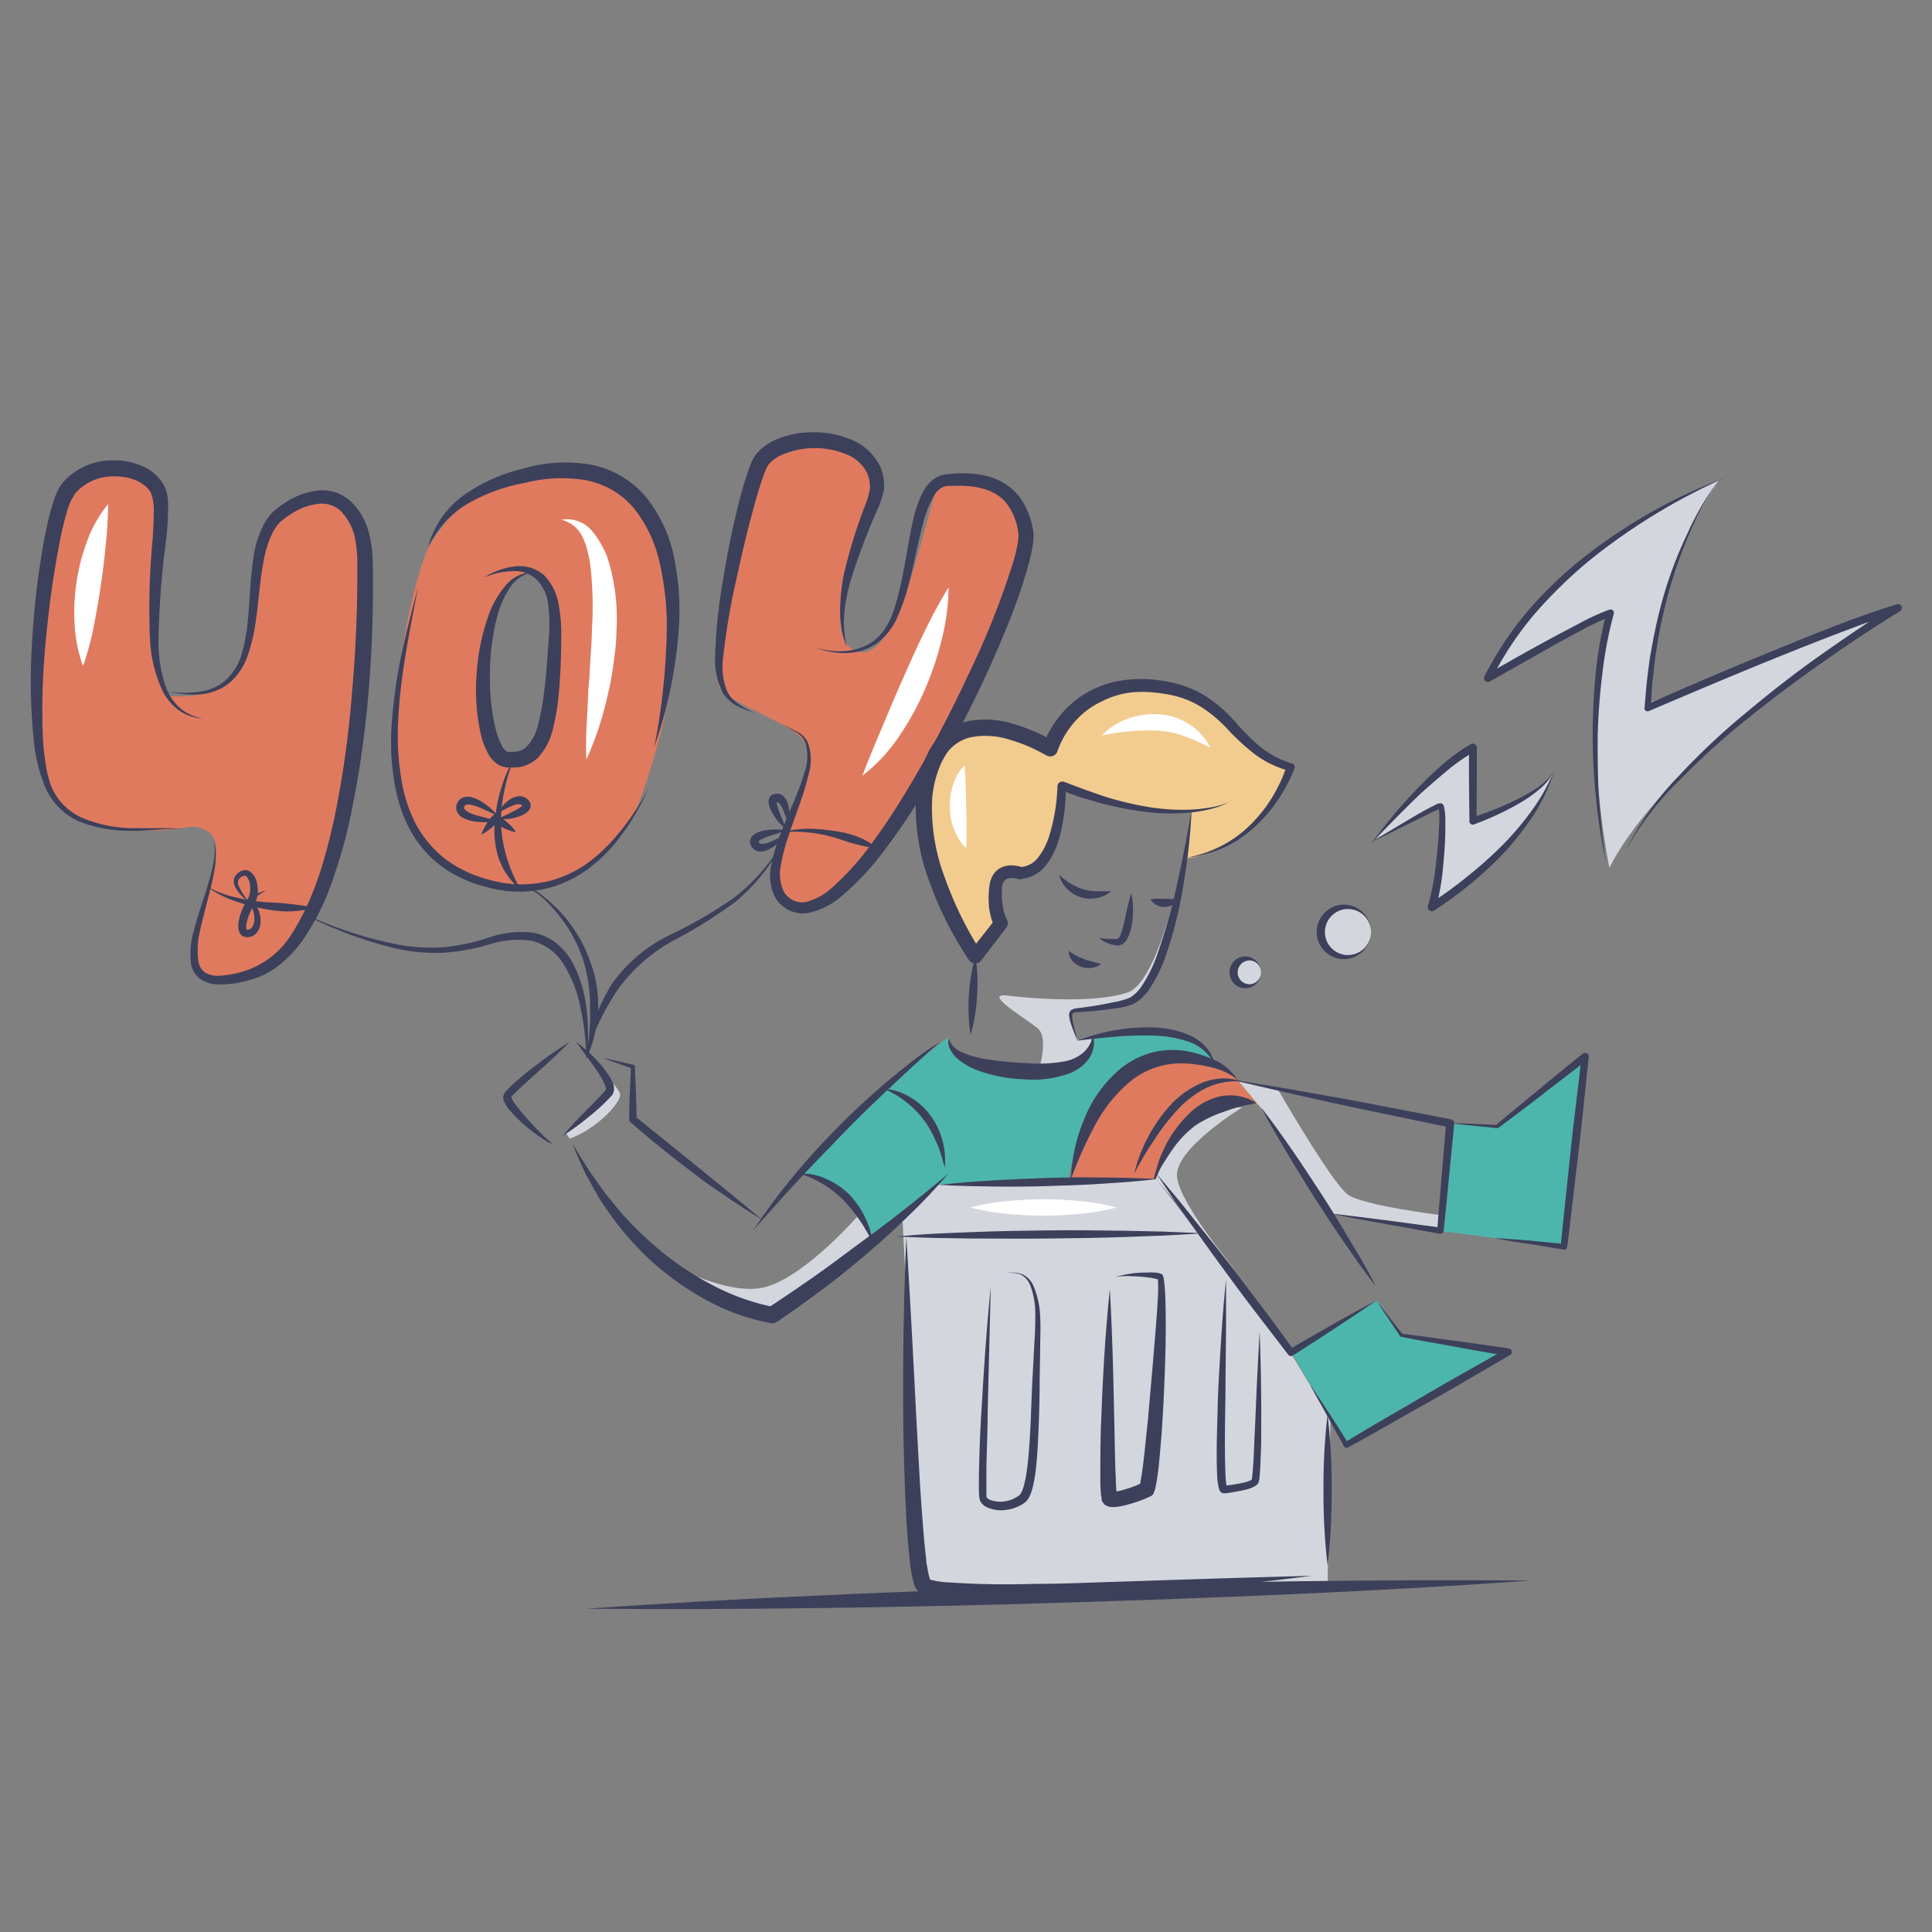 <svg xmlns="http://www.w3.org/2000/svg" viewBox="0 0 256 256"><rect x="0" y="0" width="256" height="256" fill="#808080" stroke="none"/><defs><style>.cls-1{fill:#f2cc8f;}.cls-2{fill:#4db6ac;}.cls-3{fill:#e07a5f;}.cls-4{fill:#d4d6dd;}.cls-5{fill:#3d405b;}.cls-6{fill:#fff;}</style></defs><g id="_2" data-name="2"><path class="cls-1" d="M132.31,122.74l-3.06,4s-11.27-18.64-4.7-26.85c4-6.21,14.08-1,14.08-1s5.38-10.15,15.14-7.8S166,101.5,171.06,101.6c0,0-3,10.49-13.77,12.17l.57-6.2a42.92,42.92,0,0,1-17-3.4s-.55,10.91-4.52,11.23-2.94-.53-3.78.51S131.42,120.06,132.31,122.74Z"/><path class="cls-2" d="M106,155.51s6.32,0,9.48,8.73l8.66-7.23,17.48-.38s.76-12,10.82-16c3.64-1.22,8.52.42,8.52.42a7.22,7.22,0,0,0-8-4.36,56.24,56.24,0,0,1-8.11.73s.73,4-7.3,4.59-11.92-2.09-11.85-4.6C125.69,137.41,111.43,148.12,106,155.51Z"/><path class="cls-3" d="M141.91,156.25s1.34-12.94,11-15.78c7.35-2.15,11,2.61,11,2.61l2.73,3.27s-5.2-.75-7.52,1.15-6.25,8.75-6.25,8.75Z"/><polygon class="cls-2" points="171.06 179.17 178.34 191.49 199.31 179.44 185.63 176.92 182.52 172.32 171.06 179.17"/><polygon class="cls-2" points="190.87 163.11 207.22 165.25 210.04 140.55 198.37 149.31 192.16 148.87 190.87 163.11"/><polygon class="cls-4" points="119.59 161.57 124.13 157.01 153.23 156.25 170.56 178.5 176.29 188.01 175.91 210.24 122.12 211.3 119.59 161.57"/><path class="cls-3" d="M31.3,129.58c3.51-1,11.09-2.92,14.87-25.34s3.24-40.74-3.51-38.43c-12.1,3-6.88,11.19-9.35,17.52-1.68,6.48-3,9.2-11,8.92,0,0-3.37-5.19-1-22.53C23,58.3,8,62,8,67.11c0,0-3.29,16.75-3.13,23.5S4,108.07,13.7,109.54c11,1.67,11-1.28,14,.77s-2.15,12.38-1.9,15.1S26.8,130.86,31.3,129.58Z"/><path class="cls-3" d="M81.58,63.89c-16.17-7.57-24.83,8.67-24.83,8.67C53.63,79.73,47,110.49,61.67,116s21.26-6.56,22.36-8.22S97.75,71.45,81.58,63.89Zm-14.21,36.8s-4.25,1.53-3.32-11.51,6.47-13.4,6.47-13.4a5,5,0,0,1,3.07,5.73C74.2,97,71.57,101,67.37,100.69Z"/><path class="cls-3" d="M104.49,120.32c9,2.89,22.37-25,24.76-30.35s7.45-17.27,6-21.93-9.41-5.36-10.71-4.16-5.13,24.83-11.13,22.37,3.19-18.54,2.79-22.73-10.37-9-15.29-2.58-6.2,27.34-5.67,29.79,10.09,4.84,11.84,8.2S99,118.55,104.49,120.32Z"/><path class="cls-4" d="M182.15,111.22s7.71-9,13-12.15v9.73s8.33-2.94,10.54-6.23a34.77,34.77,0,0,1-15.88,17.19c.89-5.65,1.91-10.79,1-12.77C190.5,106.73,182.15,111.22,182.15,111.22Z"/><path class="cls-4" d="M197.45,89.19s8.42-16.47,30.31-25.56a57.14,57.14,0,0,0-9.44,29.58l33.17-12.78S221.29,99,213.25,115c0,0-4.22-20.75,0-33.41Z"/><circle class="cls-4" cx="165.06" cy="128.84" r="2.03"/><circle class="cls-4" cx="178.24" cy="123.49" r="3.43"/><path class="cls-4" d="M156.76,113.74s-3,16.33-7.38,17.78-12.54.8-15.91.4,2.41,3,4,4.31.11,5.78.11,5.78,5.69-1,6.36-2.1a5.35,5.35,0,0,0,.7-2.29l-1.77.26s-1.43-3-.72-3.72,6-.7,7.79-1.49C154.32,129.77,156.71,118.06,156.76,113.74Z"/><path class="cls-4" d="M113.86,160.91s-6.89,8-12.3,9.59-14.61-4-14.61-4,10.23,9.13,15.36,7.8,13.27-9.77,13.27-9.77Z"/><path class="cls-4" d="M169.3,144.3s7.22,12.54,9.31,14S190.87,161,190.87,161v2.14l-14.79-2.34L167.24,147l-3.09-3.68Z"/><path class="cls-4" d="M164.64,146.72s-9.11,5.52-8.68,9.25,8,12.68,8,12.68l-10.76-12.4s2.91-9.32,7.16-9.42Z"/><path class="cls-4" d="M75.5,150.88c3.78-1.41,7-5,6.64-6s-3-3.52-3-3.52,2.11,2,1.6,3-5.74,5.8-5.74,5.8Z"/><path class="cls-5" d="M124.55,138.05q-3.3,2.92-6.48,5.93c-2.12,2-4.23,4-6.27,6.13s-4.08,4.18-6.07,6.32-3.91,4.35-5.88,6.53q1.22-1.85,2.52-3.62c.89-1.17,1.79-2.33,2.73-3.46,1.86-2.28,3.87-4.44,5.93-6.54s4.23-4.09,6.48-6c1.13-.94,2.28-1.86,3.43-2.77S123.3,138.84,124.55,138.05Z"/><path class="cls-5" d="M125.69,155.47a74.57,74.57,0,0,1-5.17,5.5c-1.8,1.75-3.65,3.46-5.57,5.09s-3.87,3.23-5.89,4.73-4.07,3-6.16,4.39l0,0a1,1,0,0,1-.7.15,28.37,28.37,0,0,1-8.81-3.18,37.55,37.55,0,0,1-7.49-5.42A40.77,40.77,0,0,1,80,159.69l-.63-.95-.56-1-1.11-2c-.68-1.36-1.25-2.77-1.85-4.15.83,1.27,1.58,2.57,2.41,3.82l1.3,1.82.65.91.71.87,1.41,1.72c.49.56,1,1.08,1.52,1.62a44,44,0,0,0,3.21,3,40.36,40.36,0,0,0,7.28,4.9,29.86,29.86,0,0,0,8.1,2.92l-.72.17c2.07-1.38,4.13-2.77,6.17-4.2s4-2.91,6-4.4C117.94,161.82,121.86,158.72,125.69,155.47Z"/><path class="cls-5" d="M100.92,161.57q-2.33-1.4-4.55-2.93c-1.48-1-3-2-4.41-3.15-2.89-2.15-5.7-4.42-8.42-6.78h0a.51.51,0,0,1-.17-.37c0-2.33.15-4.66.23-7l.19.26c-1.28-.47-2.58-.9-3.85-1.4,1.34.26,2.66.59,4,.89a.25.25,0,0,1,.19.23v0c.08,2.34.2,4.67.22,7l-.17-.38,8.39,6.78,4.18,3.4C98.15,159.26,99.53,160.41,100.92,161.57Z"/><path class="cls-5" d="M157.89,107.42a80.18,80.18,0,0,1-1.07,9.77,55.25,55.25,0,0,1-2.39,9.58,19.74,19.74,0,0,1-2.27,4.49,5.91,5.91,0,0,1-2,1.78,8.9,8.9,0,0,1-2.51.59c-1.62.25-3.29.41-4.9.5a1.83,1.83,0,0,0-.52.08c-.09,0-.14.14-.16.32a5.35,5.35,0,0,0,.15,1.16c.18.79.4,1.58.64,2.36a18.24,18.24,0,0,1-.92-2.29,5.23,5.23,0,0,1-.28-1.24.79.79,0,0,1,.35-.73,2.22,2.22,0,0,1,.67-.19c1.64-.2,3.23-.44,4.82-.79a10.64,10.64,0,0,0,2.21-.61,5,5,0,0,0,1.58-1.55,18.51,18.51,0,0,0,2.08-4.26A75.71,75.71,0,0,0,156,117c.36-1.59.68-3.19,1-4.79S157.59,109,157.89,107.42Z"/><path class="cls-5" d="M162.92,106.24a10.36,10.36,0,0,1-2.69,1,18.39,18.39,0,0,1-2.85.46,27.83,27.83,0,0,1-5.77-.15,43.81,43.81,0,0,1-5.68-1.1l-2.78-.81-2.73-1,.82-.55a29.64,29.64,0,0,1-.21,3.54,22.48,22.48,0,0,1-.7,3.51,10.05,10.05,0,0,1-1.61,3.35,4.86,4.86,0,0,1-3.49,2,.78.78,0,0,1-.3,0h0a2.17,2.17,0,0,0-1.6,0,1.57,1.57,0,0,0-.56,1.34,11.24,11.24,0,0,0,.09,2.18,7,7,0,0,0,.22,1,4.73,4.73,0,0,0,.33.82l0,0a1,1,0,0,1-.05,1.07L130,127.29h0a1,1,0,0,1-1.56,0,47.58,47.58,0,0,1-5.24-10.33,28.08,28.08,0,0,1-1.82-11.57,16.27,16.27,0,0,1,1.69-5.85A8.14,8.14,0,0,1,125.15,97a7.49,7.49,0,0,1,2.94-1.41,12.31,12.31,0,0,1,6.14.32,23.16,23.16,0,0,1,5.46,2.37l-1.53.58a13.66,13.66,0,0,1,2.71-4.52,12.78,12.78,0,0,1,4.21-3.11,13.45,13.45,0,0,1,5-1.21,18.24,18.24,0,0,1,2.56,0c.84.11,1.68.2,2.51.39a14.52,14.52,0,0,1,4.75,1.92,19,19,0,0,1,3.79,3.33,29,29,0,0,0,3.38,3.36,12.51,12.51,0,0,0,4.09,2.14l.05,0a.51.51,0,0,1,.33.63v0a21,21,0,0,1-2.35,4.42,19.57,19.57,0,0,1-3.3,3.68,15.26,15.26,0,0,1-4.17,2.62,16.67,16.67,0,0,1-4.74,1.19,16.64,16.64,0,0,0,4.6-1.49,15.35,15.35,0,0,0,3.92-2.74,19.11,19.11,0,0,0,3-3.71,20.07,20.07,0,0,0,2-4.28l.37.67a13.38,13.38,0,0,1-4.57-2.18,30.94,30.94,0,0,1-3.65-3.36,18,18,0,0,0-3.59-3,12.58,12.58,0,0,0-4.27-1.59,22.26,22.26,0,0,0-2.3-.3,16.18,16.18,0,0,0-2.31,0A11.55,11.55,0,0,0,145.88,93a10.7,10.7,0,0,0-3.53,2.7,11.74,11.74,0,0,0-2.22,3.8,1,1,0,0,1-1.33.66l-.19-.08a22,22,0,0,0-4.94-2.1,10.25,10.25,0,0,0-5.07-.28,5.5,5.5,0,0,0-3.64,2.89,14.77,14.77,0,0,0-1.43,5,25.91,25.91,0,0,0,1.65,10.67,47.9,47.9,0,0,0,4.87,9.93l-1.57-.05,3.4-4.32,0,1.08a5,5,0,0,1-.57-1.36,10,10,0,0,1-.25-1.28,13.51,13.51,0,0,1,0-2.54l.1-.71a3.94,3.94,0,0,1,.25-.73,2.57,2.57,0,0,1,1.14-1.26,3.11,3.11,0,0,1,1.56-.35,4.48,4.48,0,0,1,1.43.28l-.33-.06a3.17,3.17,0,0,0,2.37-1.3,9.23,9.23,0,0,0,1.45-2.83,24.92,24.92,0,0,0,1.09-6.62v0a.61.61,0,0,1,.62-.57.65.65,0,0,1,.2,0l2.64,1,2.68.94a43.41,43.41,0,0,0,5.51,1.35,27.48,27.48,0,0,0,5.66.43,19.38,19.38,0,0,0,2.83-.28A10.07,10.07,0,0,0,162.92,106.24Z"/><path class="cls-5" d="M129.25,126.7a22.58,22.58,0,0,1,.21,5.25,22.08,22.08,0,0,1-.86,5.19,25.3,25.3,0,0,1,.65-10.44Z"/><path class="cls-5" d="M144.82,137.14a3.68,3.68,0,0,1-.48,3.05,5.48,5.48,0,0,1-2.55,2,13.91,13.91,0,0,1-6.12.82,19.65,19.65,0,0,1-6-1.13,9.23,9.23,0,0,1-2.73-1.53,4.27,4.27,0,0,1-1-1.24,2.13,2.13,0,0,1-.24-1.53,3,3,0,0,0,1.85,1.89,12.3,12.3,0,0,0,2.63.79,39.81,39.81,0,0,0,5.59.59,19.7,19.7,0,0,0,5.47-.25,5.13,5.13,0,0,0,2.29-1.12A3.92,3.92,0,0,0,144.82,137.14Z"/><path class="cls-5" d="M141.91,156.25a22.25,22.25,0,0,1,1.75-7.95,16.77,16.77,0,0,1,4.93-6.79,11.49,11.49,0,0,1,3.9-2,11.13,11.13,0,0,1,4.33-.29,14.57,14.57,0,0,1,4,1.19,7.15,7.15,0,0,1,3.15,2.64,8.67,8.67,0,0,0-3.52-1.64,18,18,0,0,0-3.79-.51,10.71,10.71,0,0,0-6.76,2.29,19.23,19.23,0,0,0-4.75,5.81A52.54,52.54,0,0,0,141.91,156.25Z"/><path class="cls-5" d="M150.29,155.51a20,20,0,0,1,1.83-4.83,19.72,19.72,0,0,1,3-4.28,11.76,11.76,0,0,1,4.35-3,8.34,8.34,0,0,1,2.6-.51,8.55,8.55,0,0,1,2.58.41,9.5,9.5,0,0,0-4.86.88,13.44,13.44,0,0,0-3.88,3,28.16,28.16,0,0,0-3.05,4C151.94,152.52,151.07,154,150.29,155.51Z"/><path class="cls-5" d="M152.85,156.22c.21-.74.43-1.49.66-2.24s.59-1.45.92-2.17a15.63,15.63,0,0,1,2.81-3.91,8.69,8.69,0,0,1,4.27-2.59,6.56,6.56,0,0,1,4.87.77.12.12,0,0,1,0,.16.14.14,0,0,1-.08,0h0a19.82,19.82,0,0,0-4.22,1.11,16.24,16.24,0,0,0-3.73,1.81,14.43,14.43,0,0,0-3,3.16c-.42.61-.82,1.25-1.23,1.89s-.7,1.35-1.07,2h0a.11.11,0,0,1-.15,0A.09.09,0,0,1,152.85,156.22Z"/><path class="cls-5" d="M153.23,155.51c1.6,1.88,3.19,3.78,4.72,5.72s3.09,3.85,4.59,5.81,3,3.92,4.49,5.89,3,4,4.41,6l-.62-.12c1.89-1.11,3.8-2.19,5.71-3.28s3.83-2.14,5.78-3.17c-1.81,1.26-3.63,2.48-5.47,3.68s-3.68,2.4-5.53,3.57a.46.46,0,0,1-.61-.1h0c-1.52-2-3-3.91-4.51-5.88s-3-4-4.42-5.94-2.89-4-4.32-6S154.6,157.56,153.23,155.51Z"/><path class="cls-5" d="M167.1,146.72c1.45,1.86,2.81,3.79,4.15,5.72s2.63,3.91,3.91,5.88,2.51,4,3.69,6l1.78,3c.56,1,1.15,2.06,1.68,3.12-.74-.93-1.42-1.89-2.13-2.83l-2-2.89c-1.35-1.93-2.63-3.9-3.9-5.88s-2.52-4-3.7-6S168.18,148.83,167.1,146.72Z"/><path class="cls-5" d="M173.6,183.47c.89,1.28,1.72,2.59,2.58,3.89s1.67,2.62,2.5,3.93l-.53-.14c3.51-2.15,7.1-4.18,10.65-6.27s7.15-4.08,10.73-6.12l.16.89q-3.52-.57-7.05-1.23c-2.35-.43-4.7-.82-7-1.3h0a.2.2,0,0,1-.12-.08c-1.06-1.57-2.12-3.13-3.15-4.72,1.18,1.48,2.32,3,3.48,4.48l-.13-.08c2.37.28,4.73.64,7.1.95s4.73.66,7.09,1a.48.48,0,0,1,.4.55.53.53,0,0,1-.24.34c-3.56,2.06-7.1,4.18-10.7,6.19s-7.15,4.09-10.77,6.05h0a.38.38,0,0,1-.51-.15c-.75-1.37-1.51-2.72-2.25-4.09S174.3,184.86,173.6,183.47Z"/><path class="cls-5" d="M176.08,160.77c2.49.27,5,.6,7.44.9l7.42,1-.49.38c.15-2.38.39-4.75.57-7.13l.6-7.12.43.58-7.18-1.49c-2.39-.5-4.8-1-7.18-1.51l-7.16-1.59c-2.38-.56-4.77-1.09-7.14-1.69,2.42.35,4.83.78,7.24,1.17l7.22,1.29c2.41.42,4.81.91,7.21,1.36l7.2,1.4a.53.53,0,0,1,.44.57L192,156c-.24,2.37-.44,4.75-.72,7.12v0a.42.42,0,0,1-.46.36h0l-7.37-1.32C181,161.72,178.53,161.28,176.08,160.77Z"/><path class="cls-5" d="M198.08,164.05c1.54.08,3.07.22,4.61.33l4.59.45-.48.37c.18-2.1.43-4.2.64-6.3l.67-6.3c.43-4.21,1-8.4,1.45-12.59l.77.42c-1.94,1.54-3.92,3-5.89,4.55s-3.94,3-5.94,4.5h0a.17.17,0,0,1-.14,0c-2.06-.21-4.13-.41-6.19-.65,2.08,0,4.15.15,6.22.23l-.14,0c1.88-1.61,3.82-3.16,5.73-4.75s3.83-3.16,5.77-4.71a.49.49,0,0,1,.67.08.5.5,0,0,1,.1.35c-.46,4.2-.85,8.41-1.36,12.6l-.74,6.3c-.26,2.09-.48,4.19-.76,6.29v0a.41.41,0,0,1-.46.36h0l-4.55-.76C201.1,164.63,199.59,164.38,198.08,164.05Z"/><path class="cls-5" d="M142.83,137.88a24.67,24.67,0,0,1,4.84-1.35,24.3,24.3,0,0,1,5.05-.39,12.86,12.86,0,0,1,5,1.08,6.52,6.52,0,0,1,2.1,1.54,5,5,0,0,1,1.12,2.29A6,6,0,0,0,157.4,138a15.56,15.56,0,0,0-4.72-.78,42.35,42.35,0,0,0-4.9.15C146.14,137.51,144.49,137.67,142.83,137.88Z"/><path class="cls-5" d="M106,155.51a7.21,7.21,0,0,1,3.47.7,10.08,10.08,0,0,1,3,2,11.48,11.48,0,0,1,2.07,2.92,13.81,13.81,0,0,1,.68,1.64,17.13,17.13,0,0,1,.4,1.72c-.33-.5-.59-1-.89-1.5s-.58-1-.92-1.44a19.46,19.46,0,0,0-2.11-2.58A14.36,14.36,0,0,0,106,155.51Z"/><path class="cls-5" d="M124.55,157c2.38-.29,4.77-.46,7.16-.6s4.78-.24,7.16-.32,4.79-.1,7.18-.06l3.59.05c1.2.06,2.39.08,3.59.17-1.19.16-2.39.24-3.58.36l-3.58.25c-2.39.16-4.78.24-7.17.31s-4.78.1-7.17.06S126.94,157.17,124.55,157Z"/><path class="cls-5" d="M118.7,163.88c3.37-.39,6.75-.48,10.12-.62s6.75-.19,10.12-.23,6.75,0,10.13.05l5.06.11c1.69.08,3.38.12,5.07.23-1.69.14-3.38.2-5.06.3l-5.06.19c-3.38.12-6.75.16-10.13.2s-6.75,0-10.12,0l-5.06-.08C122.08,164,120.39,163.89,118.7,163.88Z"/><path class="cls-5" d="M149.9,118.34a10.17,10.17,0,0,1,.23,2.45,10.38,10.38,0,0,1-.32,2.46,5.26,5.26,0,0,1-.49,1.23,2.21,2.21,0,0,1-.53.59,1.19,1.19,0,0,1-.46.2,1.35,1.35,0,0,1-.42,0,4.35,4.35,0,0,1-2.3-1,10.46,10.46,0,0,0,2.34.14c.37.08.63-.74.82-1.44C149.16,121.5,149.4,119.92,149.9,118.34Z"/><path class="cls-5" d="M140.35,115.91a8.1,8.1,0,0,0,3.15,1.91,6.75,6.75,0,0,0,1.76.28c.61,0,1.25,0,2,0a4.44,4.44,0,0,1-4,.81,4.15,4.15,0,0,1-1.84-1.12A3.6,3.6,0,0,1,140.35,115.91Z"/><path class="cls-5" d="M156.07,119.16a1.47,1.47,0,0,1-.77.78,2.31,2.31,0,0,1-1.06.23,2.17,2.17,0,0,1-1.81-1,4.61,4.61,0,0,1,1-.08c.3,0,.57,0,.84,0Z"/><path class="cls-5" d="M141.61,126a8.44,8.44,0,0,0,2,1.07c.34.13.69.22,1.07.33a9.62,9.62,0,0,1,1.22.37,2.94,2.94,0,0,1-2.66.32,2.85,2.85,0,0,1-1.17-.8A2,2,0,0,1,141.61,126Z"/><path class="cls-5" d="M120.09,163.88c.51,8.16.94,16.31,1.35,24.45.24,4.07.42,8.15.73,12.2.16,2,.3,4.05.55,6,0,.5.13,1,.21,1.46a7.6,7.6,0,0,0,.3,1.28s0,.11,0,.07-.1-.09-.08-.08a3.66,3.66,0,0,0,.51.15,11.07,11.07,0,0,0,1.38.22,115.44,115.44,0,0,0,12.09.24c4.07,0,8.14-.21,12.22-.32q12.23-.42,24.48-.75-12.16,1.57-24.4,2.44c-4.07.31-8.16.51-12.25.68a109.09,109.09,0,0,1-12.38-.14,14.72,14.72,0,0,1-1.64-.27,5.58,5.58,0,0,1-1-.32,2.15,2.15,0,0,1-.68-.54,3.23,3.23,0,0,1-.32-.6,16.12,16.12,0,0,1-.61-3.27c-.23-2.07-.38-4.11-.49-6.16-.19-4.1-.33-8.18-.37-12.27Q119.58,176.14,120.09,163.88Z"/><path class="cls-5" d="M175.91,207.44a82.22,82.22,0,0,1-.54-10,80.43,80.43,0,0,1,.54-10,80.43,80.43,0,0,1,.54,10A82.22,82.22,0,0,1,175.91,207.44Z"/><path class="cls-5" d="M77.71,213.16q15.62-1.09,31.25-1.77c10.42-.49,20.84-.84,31.26-1.17s20.85-.56,31.28-.69,20.86-.2,31.3-.09q-15.63,1.09-31.25,1.78c-10.42.48-20.84.83-31.26,1.16s-20.85.55-31.28.69S88.15,213.26,77.71,213.16Z"/><path class="cls-5" d="M75.5,138.05q-1.78,1.8-3.66,3.47c-1.23,1.14-2.52,2.22-3.67,3.37-.14.14-.28.29-.38.41l-.05.07s0,.06,0,0,0,0,0,0a3.67,3.67,0,0,0,.52.92,21.24,21.24,0,0,0,1.56,1.9c.55.62,1.12,1.23,1.71,1.82.28.3.58.59.89.87a4.63,4.63,0,0,0,.48.4,1,1,0,0,0,.53.29,2.33,2.33,0,0,1-1.18-.46c-.37-.22-.72-.46-1.07-.7a25.28,25.28,0,0,1-2-1.62A18.62,18.62,0,0,1,67.44,147a4.24,4.24,0,0,1-.72-1.25,1,1,0,0,1,0-.59.77.77,0,0,1,.12-.27l.12-.18a6.5,6.5,0,0,1,.47-.53,39.85,39.85,0,0,1,3.9-3.26A49.64,49.64,0,0,1,75.5,138.05Z"/><path class="cls-5" d="M74.57,150.5c.91-1.07,1.85-2.1,2.83-3.09s2-2,2.83-2.93a.69.69,0,0,0,0-.51,4.84,4.84,0,0,0-.38-.85,18.56,18.56,0,0,0-1.07-1.71l-2.45-3.36a20.4,20.4,0,0,1,3.11,2.84,12.31,12.31,0,0,1,1.3,1.72,5,5,0,0,1,.5,1,1.62,1.62,0,0,1-.11,1.48A25.56,25.56,0,0,1,78,148,33.4,33.4,0,0,1,74.57,150.5Z"/><path class="cls-5" d="M24.24,109.83c-2.23-.07-4.45.28-6.7.25A18.38,18.38,0,0,1,10.87,109,8.74,8.74,0,0,1,6,104.33a21.86,21.86,0,0,1-1.57-6.65,79.3,79.3,0,0,1-.12-13.52A105,105,0,0,1,6,70.75c.23-1.11.48-2.22.79-3.33.16-.56.33-1.12.55-1.69.1-.28.25-.58.38-.87A6.4,6.4,0,0,1,8.27,64,8.8,8.8,0,0,1,15.05,61a9.11,9.11,0,0,1,3.69.71,6.05,6.05,0,0,1,3,2.62,5.1,5.1,0,0,1,.51,2c.05.61.05,1.2,0,1.78,0,1.15-.12,2.28-.23,3.4A115.1,115.1,0,0,0,21,84.8a18,18,0,0,0,1.05,6.42,6.86,6.86,0,0,0,1.84,2.63,6.24,6.24,0,0,0,3,1.36,6.15,6.15,0,0,1-3.18-1.08,7.3,7.3,0,0,1-2.2-2.64,18.41,18.41,0,0,1-1.63-6.63,97.35,97.35,0,0,1,.35-13.47c.07-1.11.14-2.21.13-3.28A6.72,6.72,0,0,0,20,65.3c-.83-1.49-2.93-2.21-4.88-2.18a6.75,6.75,0,0,0-5.13,2.22A8.41,8.41,0,0,0,8.82,68c-.3,1-.56,2.1-.78,3.17A125.43,125.43,0,0,0,6.13,84.31a93.42,93.42,0,0,0-.46,13.26A32.5,32.5,0,0,0,6,100.85,15.3,15.3,0,0,0,6.72,104a7.9,7.9,0,0,0,4.38,4.46,18,18,0,0,0,6.45,1.28c1.11,0,2.22,0,3.34,0A31.21,31.21,0,0,1,24.24,109.83Z"/><path class="cls-5" d="M22.26,91.66a15.26,15.26,0,0,0,4.16,0A6.48,6.48,0,0,0,30.05,90a7.59,7.59,0,0,0,2-3.44,21.66,21.66,0,0,0,.75-4c.3-2.75.33-5.55.74-8.39a14.33,14.33,0,0,1,1.19-4.24A7.28,7.28,0,0,1,36,68a12.37,12.37,0,0,1,1.8-1.4A9.9,9.9,0,0,1,42.1,65a5.52,5.52,0,0,1,4.55,1.61C49,68.93,49.38,72.25,49.4,75a166.83,166.83,0,0,1-.58,16.89,133.79,133.79,0,0,1-2.47,16.74A69.82,69.82,0,0,1,44,116.83a32.45,32.45,0,0,1-3.85,7.7,16.28,16.28,0,0,1-3,3.23,10.53,10.53,0,0,1-4,2.07,13.9,13.9,0,0,1-4.36.62,4.56,4.56,0,0,1-2.29-.76,3.2,3.2,0,0,1-1.21-2.13,11.18,11.18,0,0,1,.43-4.35c.35-1.38.78-2.72,1.21-4s.85-2.66,1.17-4a12,12,0,0,0,.34-2.05,4,4,0,0,0-.3-2,4,4,0,0,1,.46,2,12.35,12.35,0,0,1-.18,2.11c-.24,1.39-.59,2.76-.94,4.11s-.7,2.71-1,4.06a10.54,10.54,0,0,0-.18,4,2.2,2.2,0,0,0,.85,1.41,3.43,3.43,0,0,0,1.67.45,13.17,13.17,0,0,0,3.89-.74,11.52,11.52,0,0,0,6-4.9c2.9-4.56,4.45-10,5.61-15.35a133.92,133.92,0,0,0,2.32-16.48c.49-5.54.74-11.13.7-16.66A16.63,16.63,0,0,0,47,71.14a7.32,7.32,0,0,0-1.67-3.24,3.67,3.67,0,0,0-3.06-1.15A8.31,8.31,0,0,0,38.74,68a12.56,12.56,0,0,0-1.56,1.12,6,6,0,0,0-1.07,1.49,13.92,13.92,0,0,0-1.19,3.78c-.51,2.68-.65,5.49-1.09,8.29a22.36,22.36,0,0,1-1,4.16,8.34,8.34,0,0,1-2.38,3.61,7,7,0,0,1-4,1.56A15.55,15.55,0,0,1,22.26,91.66Z"/><path class="cls-5" d="M55.39,77.83C54.27,83.75,53,89.66,52.76,95.65a34.52,34.52,0,0,0,.66,8.86,20,20,0,0,0,1.42,4.16,14.71,14.71,0,0,0,2.46,3.58,13.3,13.3,0,0,0,3.41,2.68,16.67,16.67,0,0,0,4.06,1.63,15.42,15.42,0,0,0,8.65,0,15.72,15.72,0,0,0,4-1.89,21,21,0,0,0,3.36-2.9,32.7,32.7,0,0,0,5.15-7.35,30.83,30.83,0,0,1-4.75,7.71,22,22,0,0,1-3.37,3.1,17,17,0,0,1-4.1,2.13,15.63,15.63,0,0,1-9.16.2,17.37,17.37,0,0,1-4.32-1.68A14.15,14.15,0,0,1,56.51,113a15.68,15.68,0,0,1-2.6-3.86,20.82,20.82,0,0,1-1.45-4.4,32.15,32.15,0,0,1-.53-9.12,67.67,67.67,0,0,1,1.29-9C53.86,83.66,54.61,80.74,55.39,77.83Z"/><path class="cls-5" d="M86.71,98.93a87.9,87.9,0,0,0,1.65-16.49,38.46,38.46,0,0,0-1-8.06,17.46,17.46,0,0,0-3.34-7,11,11,0,0,0-6.45-3.76,19.4,19.4,0,0,0-7.86.33,23.92,23.92,0,0,0-7.58,2.7A13.75,13.75,0,0,0,59,69.13a14.93,14.93,0,0,0-2.29,3.42,12.34,12.34,0,0,1,4.75-6.94,22.5,22.5,0,0,1,7.82-3.51A19.94,19.94,0,0,1,78,61.52,12.59,12.59,0,0,1,85.7,66a18.5,18.5,0,0,1,3.64,8A34.57,34.57,0,0,1,90,82.46,60,60,0,0,1,86.71,98.93Z"/><path class="cls-5" d="M64.15,76.51A9.93,9.93,0,0,1,68,75.08a5,5,0,0,1,4.09,1.13A7.21,7.21,0,0,1,74,80a20.4,20.4,0,0,1,.37,4.17c0,2.69-.1,5.39-.36,8.11a29.54,29.54,0,0,1-.7,4.1,8.48,8.48,0,0,1-2.07,4.06,4.66,4.66,0,0,1-2.3,1.18,6.44,6.44,0,0,1-1.23.07l-.59,0a4.16,4.16,0,0,1-.79-.2,3.9,3.9,0,0,1-1.83-2,9.13,9.13,0,0,1-.77-2.09,27.31,27.31,0,0,1-.56-8.28,28,28,0,0,1,1.72-8A12.25,12.25,0,0,1,67,77.58a4.77,4.77,0,0,1,3.61-1.76A4.64,4.64,0,0,0,67.49,78a12.33,12.33,0,0,0-1.57,3.53,30.73,30.73,0,0,0-1,7.76,28.22,28.22,0,0,0,.85,7.67,7.75,7.75,0,0,0,.64,1.66,2,2,0,0,0,.82,1c.07,0,0,0,.18,0l.41,0a4.84,4.84,0,0,0,.78-.06,2.39,2.39,0,0,0,1.21-.65,6.57,6.57,0,0,0,1.52-3,32.73,32.73,0,0,0,.71-3.8c.36-2.6.51-5.27.71-7.93a21.44,21.44,0,0,0-.08-3.85A6,6,0,0,0,71.31,77,4.18,4.18,0,0,0,68,75.68,10.65,10.65,0,0,0,64.15,76.51Z"/><path class="cls-5" d="M99.85,94.41a13,13,0,0,1-2.27-.91,4.89,4.89,0,0,1-1.82-1.74,9.63,9.63,0,0,1-1-4.89,68.82,68.82,0,0,1,1-9.75c.5-3.22,1.16-6.41,1.91-9.59.38-1.59.81-3.16,1.34-4.75a11,11,0,0,1,.44-1.2,4.67,4.67,0,0,1,.27-.64,6,6,0,0,1,.42-.69,7,7,0,0,1,2.23-1.79,12,12,0,0,1,5.16-1.18,12.67,12.67,0,0,1,5.17.94,7.22,7.22,0,0,1,4,3.75,8.69,8.69,0,0,1,.38,1.39,8.38,8.38,0,0,1,.06,1.43,11,11,0,0,1-.8,2.55,91.42,91.42,0,0,0-3.45,9,25.47,25.47,0,0,0-1,4.67,15.11,15.11,0,0,0,.32,4.78,13.27,13.27,0,0,1-.89-4.8,26.13,26.13,0,0,1,.5-4.91,68.89,68.89,0,0,1,2.9-9.34,10.9,10.9,0,0,0,.57-2.09c0-.29-.06-.66-.08-1a7.84,7.84,0,0,0-.29-.94,5.25,5.25,0,0,0-3-2.6,11,11,0,0,0-8.54.26,5,5,0,0,0-1.55,1.19,4,4,0,0,0-.41.83,9.54,9.54,0,0,0-.4,1.07c-.52,1.47-.94,3-1.36,4.57-.84,3.1-1.55,6.24-2.23,9.38a86.15,86.15,0,0,0-1.58,9.49,8.84,8.84,0,0,0,.45,4.58C96.9,92.9,98.41,93.72,99.85,94.41Z"/><path class="cls-5" d="M108,85.79c2.66.83,5.79.74,7.93-1s2.79-4.64,3.41-7.32,1-5.53,1.6-8.33A15.51,15.51,0,0,1,122.4,65a4.61,4.61,0,0,1,1.79-1.8,3.58,3.58,0,0,1,1.3-.36c.37,0,.73-.07,1.1-.09a13.55,13.55,0,0,1,4.49.41,8.59,8.59,0,0,1,2.17,1A7.51,7.51,0,0,1,135,65.73,9.78,9.78,0,0,1,136.84,70a4.24,4.24,0,0,1,.1.62,5,5,0,0,1,0,.66c0,.41-.07.79-.13,1.17a20.62,20.62,0,0,1-.47,2.16,70.75,70.75,0,0,1-2.79,8.13c-1.06,2.65-2.21,5.25-3.41,7.83a155.07,155.07,0,0,1-8.1,15c-1.51,2.42-3.1,4.79-4.84,7.07a35.46,35.46,0,0,1-5.94,6.32,9.76,9.76,0,0,1-4.12,2,4.29,4.29,0,0,1-2.51-.31,4.52,4.52,0,0,1-1.88-1.66,6.5,6.5,0,0,1-.5-4.6,23.52,23.52,0,0,1,1.27-4.15c1-2.65,2.3-5.19,3.07-7.86a6.37,6.37,0,0,0,.12-4,3,3,0,0,0-1.4-1.44l-1.81-1.09,1.9,1a3.15,3.15,0,0,1,1.6,1.44,6.65,6.65,0,0,1,.15,4.29c-.64,2.81-1.77,5.43-2.63,8.09a23.51,23.51,0,0,0-1.05,4,5.28,5.28,0,0,0,.48,3.63,3.08,3.08,0,0,0,1.29,1.06,2.73,2.73,0,0,0,1.63.14,8.16,8.16,0,0,0,3.33-1.83,36.64,36.64,0,0,0,5.48-6.14c1.65-2.25,3.17-4.6,4.61-7a159.88,159.88,0,0,0,7.89-14.86,108.62,108.62,0,0,0,6.19-15.56c.18-.66.35-1.33.46-2a8.06,8.06,0,0,0,.12-.94,2.67,2.67,0,0,0,0-.4,3.2,3.2,0,0,0-.06-.42,8,8,0,0,0-1.39-3.48c-1.43-2-4.19-2.59-6.86-2.49-.34,0-.68,0-1,0a1.91,1.91,0,0,0-.73.18,2.94,2.94,0,0,0-1.18,1.15,14.92,14.92,0,0,0-1.44,3.73c-.72,2.68-1.2,5.48-1.94,8.24a28.49,28.49,0,0,1-1.43,4.07,8.76,8.76,0,0,1-2.67,3.45,7.3,7.3,0,0,1-4.09,1.33A10.83,10.83,0,0,1,108,85.79Z"/><path class="cls-5" d="M133.37,168.68a4.17,4.17,0,0,1,2.07.16,3,3,0,0,1,1.48,1.51,11.47,11.47,0,0,1,.91,4.11c.08,1.4,0,2.81,0,4.19l-.07,4.15c0,2.78-.09,5.56-.23,8.34-.07,1.39-.17,2.79-.36,4.19a15,15,0,0,1-.43,2.12,5.4,5.4,0,0,1-.45,1.08,2.5,2.5,0,0,1-.46.54c-.18.13-.33.23-.5.33a5.46,5.46,0,0,1-2.18.69,4.41,4.41,0,0,1-2.32-.35,1.73,1.73,0,0,1-1-1,5.27,5.27,0,0,1-.12-1.21c0-.71,0-1.41,0-2.1.06-2.79.15-5.57.33-8.34.32-5.54.68-11.08,1.24-16.61l-.41,16.65c0,2.77-.16,5.54-.17,8.31,0,.68,0,1.38,0,2,0,.34,0,.71,0,.86s.22.32.47.44a4.07,4.07,0,0,0,3.5-.35c.13-.07.27-.17.38-.24a1.14,1.14,0,0,0,.21-.25,4,4,0,0,0,.35-.83,15.11,15.11,0,0,0,.42-2c.2-1.34.31-2.72.4-4.1.18-2.75.23-5.53.38-8.3l.22-4.16c.08-1.4.17-2.76.15-4.14a10.82,10.82,0,0,0-.64-4,2.82,2.82,0,0,0-1.28-1.48A4.16,4.16,0,0,0,133.37,168.68Z"/><path class="cls-5" d="M147.82,169.21a13.74,13.74,0,0,1,4.19-.59,10.05,10.05,0,0,1,1.09,0,3.44,3.44,0,0,1,.58.11l.17.06s0,0,.15.1a.5.5,0,0,1,.1.13l0,.06a1.49,1.49,0,0,1,.1.35,20.91,20.91,0,0,1,.2,2.16c.1,2.82.08,5.63,0,8.44s-.21,5.61-.38,8.42c-.08,1.4-.21,2.8-.33,4.21s-.26,2.78-.55,4.29a3.18,3.18,0,0,1-.2.69,1.22,1.22,0,0,1-.08.17l0,.09a1.45,1.45,0,0,1-.18.21,1.12,1.12,0,0,1-.23.18l0,0-.08,0-.29.15c-.37.17-.72.3-1.07.43a19.75,19.75,0,0,1-2.14.64,8.09,8.09,0,0,1-1.22.18,2.05,2.05,0,0,1-1-.16l-.19-.09a1.56,1.56,0,0,1-.28-.29,1.29,1.29,0,0,1-.21-.4.53.53,0,0,1,0-.13c0-.12,0-.27-.06-.37a21.17,21.17,0,0,1-.11-2.2c0-2.83,0-5.63.14-8.44.2-5.6.54-11.2,1.12-16.79.32,5.61.46,11.21.57,16.81.08,2.79.09,5.6.22,8.36,0,.68.06,1.4.13,2a1,1,0,0,0,0,.15s0,0,0,0a.74.74,0,0,0-.14-.28,1.34,1.34,0,0,0-.23-.18l-.07,0c-.22-.07-.05,0,0,0a6.67,6.67,0,0,0,.85-.15,16.11,16.11,0,0,0,1.87-.58c.31-.12.62-.24.88-.37a1,1,0,0,0,.18-.09l0,0h0a.89.89,0,0,0-.18.13,1.13,1.13,0,0,0-.13.16l0,0,0,.06s.05-.18.08-.32c.48-2.58.68-5.45,1-8.2l.73-8.35c.22-2.78.48-5.57.62-8.35a20,20,0,0,0,0-2,1.26,1.26,0,0,1,0-.16h0s0,.06.06.08l0,0-.07,0a3.35,3.35,0,0,0-.44-.13c-.32-.06-.66-.12-1-.16a20.36,20.36,0,0,0-2.08-.14A8.56,8.56,0,0,0,147.82,169.21Z"/><path class="cls-5" d="M162.46,169.53l0,6.53-.07,6.51c0,4.34-.19,8.71,0,13a8.56,8.56,0,0,0,.18,1.48s0,0,0,0h0a.27.27,0,0,0-.07-.08.47.47,0,0,0-.25-.09h0l.41-.06.8-.11a15,15,0,0,0,1.54-.31c.47-.12,1-.33.89-.48.25-2,.26-4.28.39-6.42l.28-6.52.34-6.51c.19,4.35.24,8.7.22,13,0,1.08,0,2.17-.06,3.26s-.05,2.15-.2,3.33c-.07.21-.08.46-.27.62a1.77,1.77,0,0,1-.47.33,4.44,4.44,0,0,1-.85.32,16.76,16.76,0,0,1-1.65.35l-.81.13-.4.06-.1,0s0,0-.17,0a.54.54,0,0,1-.33-.13,1.06,1.06,0,0,1-.15-.15l-.05-.1a.68.68,0,0,1-.07-.17,8.53,8.53,0,0,1-.26-1.75c-.1-2.21-.06-4.38,0-6.56s.1-4.35.23-6.52C161.75,178.21,162,173.87,162.46,169.53Z"/><path class="cls-5" d="M167.1,128.84a2.11,2.11,0,0,1-1.82,2.09,2.08,2.08,0,0,1-1.62-.47,2.14,2.14,0,0,1,0-3.24,2.08,2.08,0,0,1,1.62-.47A2.11,2.11,0,0,1,167.1,128.84Zm0,0a1.62,1.62,0,0,0-.59-1.23,1.49,1.49,0,0,0-1.23-.32,1.58,1.58,0,0,0-1.28,1.55,1.56,1.56,0,0,0,1.28,1.55,1.49,1.49,0,0,0,1.23-.32A1.62,1.62,0,0,0,167.1,128.84Z"/><path class="cls-5" d="M181.66,123.49a3.59,3.59,0,0,1-6,2.67,3.6,3.6,0,0,1,0-5.35,3.58,3.58,0,0,1,6,2.68Zm0,0a3.05,3.05,0,1,0-3.32,3.05,3.14,3.14,0,0,0,2.3-.76A3.1,3.1,0,0,0,181.66,123.49Z"/><path class="cls-5" d="M181.66,111.81c.91-1.27,1.89-2.47,2.88-3.68s2.05-2.35,3.12-3.48a41.78,41.78,0,0,1,3.39-3.26,22.79,22.79,0,0,1,3.85-2.79.53.53,0,0,1,.72.21.45.45,0,0,1,.07.25h0c0,3.24,0,6.48-.06,9.73l-.62-.45a43.25,43.25,0,0,0,5.85-2.34,23.88,23.88,0,0,0,2.74-1.56,8.22,8.22,0,0,0,2.27-2.17,7.48,7.48,0,0,1-2.06,2.45,17.87,17.87,0,0,1-2.66,1.82,38.32,38.32,0,0,1-5.85,2.7.47.47,0,0,1-.59-.28.4.4,0,0,1,0-.15v0q-.08-4.87-.06-9.73l.79.47a25.23,25.23,0,0,0-3.73,2.6c-1.19,1-2.34,2-3.47,3C186,107.32,183.8,109.55,181.66,111.81Z"/><path class="cls-5" d="M181.93,111.49c1.66-1.07,3.36-2.07,5.06-3.08.85-.5,1.71-1,2.59-1.45l.67-.34a3.17,3.17,0,0,1,.37-.16l.16,0a.44.44,0,0,1,.28,0l.12.11a.55.55,0,0,1,.11.18l.05.13a8.09,8.09,0,0,1,.17,1.57,49.34,49.34,0,0,1-.26,6,32.5,32.5,0,0,1-1,5.93l-.8-.64a49.49,49.49,0,0,0,4.9-3.54,55.71,55.71,0,0,0,4.52-4,39.32,39.32,0,0,0,3.95-4.59,30.65,30.65,0,0,0,3.09-5.25,26.38,26.38,0,0,1-2.64,5.55,40.59,40.59,0,0,1-3.79,4.88A48.5,48.5,0,0,1,195,117a50.58,50.58,0,0,1-5,3.67.53.53,0,0,1-.73-.17.52.52,0,0,1-.06-.45v0a32.89,32.89,0,0,0,1.07-5.69c.23-1.94.39-3.9.44-5.84a8.54,8.54,0,0,0-.07-1.38v0s0,0,0,0a.09.09,0,0,0,.05,0,.24.24,0,0,0,.2,0h0l-.31.12-.66.29c-.89.42-1.76.87-2.65,1.3Z"/><path class="cls-5" d="M228.44,63.36a81,81,0,0,0-17.8,10.88,61.49,61.49,0,0,0-7.43,7.27,43.61,43.61,0,0,0-5.66,8.64l-.73-.67q4-2.33,8.05-4.54c1.35-.73,2.71-1.46,4.08-2.16a30.82,30.82,0,0,1,4.3-2,.46.46,0,0,1,.58.29.54.54,0,0,1,0,.28v0a54.48,54.48,0,0,0-1.53,8.09,81.5,81.5,0,0,0-.6,8.26c0,2.76,0,5.53.2,8.3s.5,5.51.86,8.27c-.24-1.37-.52-2.73-.72-4.11s-.42-2.75-.53-4.13a79.92,79.92,0,0,1-.47-8.34,83.33,83.33,0,0,1,.39-8.35,51.22,51.22,0,0,1,1.47-8.27l.58.61a33,33,0,0,0-4.07,1.91c-1.35.71-2.7,1.45-4,2.19l-8,4.52h0a.52.52,0,0,1-.71-.2.54.54,0,0,1,0-.48,44.44,44.44,0,0,1,5.88-8.82,53.12,53.12,0,0,1,7.67-7.25,72.18,72.18,0,0,1,8.78-5.82A68.46,68.46,0,0,1,228.44,63.36Z"/><path class="cls-5" d="M227.76,63.63a38.83,38.83,0,0,0-3.87,7,58.43,58.43,0,0,0-2.68,7.48,66.38,66.38,0,0,0-1.69,7.77c-.24,1.3-.33,2.62-.5,3.94s-.19,2.64-.29,4l-.62-.43c5.46-2.42,10.94-4.75,16.45-7s11-4.53,16.78-6.32a.5.5,0,0,1,.64.33.52.52,0,0,1-.22.59h0c-3.47,2.12-6.87,4.39-10.2,6.73s-6.61,4.77-9.78,7.33a99.07,99.07,0,0,0-9.08,8.17,40.59,40.59,0,0,0-7.4,9.68,39.26,39.26,0,0,1,7.07-10,91.22,91.22,0,0,1,8.94-8.42c3.14-2.63,6.36-5.16,9.71-7.53s6.72-4.67,10.21-6.83l.41.92c-2.81.89-5.6,1.94-8.37,3s-5.55,2.16-8.31,3.28c-5.52,2.24-11,4.56-16.48,6.9h0a.44.44,0,0,1-.57-.23.39.39,0,0,1,0-.21c.12-1.33.21-2.67.37-4s.32-2.66.59-4a65.66,65.66,0,0,1,1.86-7.81,56.25,56.25,0,0,1,2.94-7.45A35.48,35.48,0,0,1,227.76,63.63Z"/><path class="cls-5" d="M27.72,117.6A12.48,12.48,0,0,0,31,118.85a24.27,24.27,0,0,0,3.47.62c1.17.15,2.35.11,3.52.26.58.07,1.17.12,1.76.22a14.18,14.18,0,0,1,1.78.32,0,0,0,0,1,0,.06,0,0,0,0,1,0,0,14.2,14.2,0,0,1-3.6.44,18.13,18.13,0,0,1-3.59-.48,23.57,23.57,0,0,1-3.5-1,12.68,12.68,0,0,1-3.2-1.67.08.08,0,0,1,0-.08.06.06,0,0,1,.07,0Z"/><path class="cls-5" d="M41,121.41a54.77,54.77,0,0,0,11.57,3.72,24.14,24.14,0,0,0,6,.4,27.57,27.57,0,0,0,5.9-1.19,13.11,13.11,0,0,1,6.23-.74,7,7,0,0,1,3,1.36,9,9,0,0,1,2.1,2.46,17.13,17.13,0,0,1,1.88,6,26.38,26.38,0,0,1,.11,6.15.06.06,0,0,1-.06.05.06.06,0,0,1-.05-.06,36.44,36.44,0,0,0-.75-6A17.2,17.2,0,0,0,74.82,128a6.87,6.87,0,0,0-4.36-3.33,12.33,12.33,0,0,0-5.79.52,27.56,27.56,0,0,1-6.08,1.06,24.32,24.32,0,0,1-6.14-.57A54.27,54.27,0,0,1,41,121.51a.05.05,0,0,1,0-.07A.06.06,0,0,1,41,121.41Z"/><path class="cls-5" d="M68.05,100.71A22,22,0,0,0,66.78,105a19.58,19.58,0,0,0-.39,4.37,18.84,18.84,0,0,0,.75,4.24,20.86,20.86,0,0,0,1.7,4h0a.05.05,0,0,1,0,.08.06.06,0,0,1-.06,0,8.93,8.93,0,0,1-1.55-1.7,10.23,10.23,0,0,1-.62-1l-.47-1.07a11.72,11.72,0,0,1-.6-4.58A20.39,20.39,0,0,1,68,100.66a0,0,0,0,1,.07,0A.06.06,0,0,1,68.05,100.71Z"/><path class="cls-5" d="M70,117.55a5.88,5.88,0,0,1,1.44.8,13.82,13.82,0,0,1,1.27,1A20.82,20.82,0,0,1,75,121.69a19.2,19.2,0,0,1,3.19,5.69,16.12,16.12,0,0,1,1.06,6.48,17.9,17.9,0,0,1-1.51,6.35.06.06,0,0,1-.07,0,.07.07,0,0,1,0-.06h0c0-.55.13-1.08.2-1.61a12,12,0,0,0,.2-1.58,25.6,25.6,0,0,0,.12-3.15,21.19,21.19,0,0,0-.79-6.18,18.6,18.6,0,0,0-2.8-5.64,22.61,22.61,0,0,0-2.07-2.42A10,10,0,0,0,70,117.66l0,0a0,0,0,0,1,0-.06A.05.05,0,0,1,70,117.55Z"/><path class="cls-5" d="M104.13,110.14a16.3,16.3,0,0,1,3.13-.33,23.63,23.63,0,0,1,3.14.28,14.11,14.11,0,0,1,3.07.71,10.1,10.1,0,0,1,2.76,1.57.06.06,0,0,1,0,.08l0,0a28.67,28.67,0,0,1-3-.64c-1-.24-1.93-.63-2.92-.9a19,19,0,0,0-6.07-.68.06.06,0,0,1-.06,0A.07.07,0,0,1,104.13,110.14Z"/><path class="cls-5" d="M103.61,111.9a25.36,25.36,0,0,1-6.16,7.59,60.69,60.69,0,0,1-8.32,5.19A22.7,22.7,0,0,0,82,130.92a35,35,0,0,0-4.26,8.62.05.05,0,0,1-.07,0,.05.05,0,0,1,0-.06,24.45,24.45,0,0,1,3.49-9.22,20.09,20.09,0,0,1,7.58-6.36,59.63,59.63,0,0,0,8.41-4.87,24.93,24.93,0,0,0,6.41-7.22.06.06,0,0,1,.07,0A.06.06,0,0,1,103.61,111.9Z"/><path class="cls-5" d="M33.16,119.63a6.06,6.06,0,0,1-2-2.08,2,2,0,0,1-.19-.8,1.3,1.3,0,0,1,.33-.84,2.1,2.1,0,0,1,.69-.51,1.22,1.22,0,0,1,1,0,2.23,2.23,0,0,1,1,1.38,4.38,4.38,0,0,1,.16,1.57,3.52,3.52,0,0,1-.48,1.53,8.12,8.12,0,0,0-.59,1.18,5.76,5.76,0,0,0-.39,1.22,1.7,1.7,0,0,0,0,.91s0,0,.18,0a.79.79,0,0,0,.39-.16,1.65,1.65,0,0,0,.43-.94,3.42,3.42,0,0,0-.09-1.23,2.83,2.83,0,0,0-.23-.57,2.13,2.13,0,0,0-.16-.25,2.64,2.64,0,0,1-.26-.32.55.55,0,0,1,.06-.58,1.36,1.36,0,0,1,.3-.29,4.13,4.13,0,0,1,.63-.37,8.17,8.17,0,0,1,1.32-.51c-.4.24-.8.49-1.17.75a3.67,3.67,0,0,0-.51.44c-.16.14-.22.36-.17.3s.13.11.22.19a2.43,2.43,0,0,1,.26.3,3,3,0,0,1,.38.68,3.77,3.77,0,0,1,.26,1.53,2.3,2.3,0,0,1-.64,1.57,1.65,1.65,0,0,1-.85.43,1.69,1.69,0,0,1-.52,0,1,1,0,0,1-.6-.32,1.56,1.56,0,0,1-.34-1,3.6,3.6,0,0,1,.06-.82,6.39,6.39,0,0,1,.43-1.45,10,10,0,0,1,.68-1.3,2.83,2.83,0,0,0,.38-1.1,3.44,3.44,0,0,0-.06-1.2,1.58,1.58,0,0,0-.49-.9.41.41,0,0,0-.33,0,1.47,1.47,0,0,0-.46.27.82.82,0,0,0-.17,1A6.93,6.93,0,0,0,33.16,119.63Z"/><path class="cls-5" d="M66,108.13c-.92-.42-1.79-.87-2.67-1.21a4.32,4.32,0,0,0-1.26-.32c-.41,0-.48.09-.55.34-.24.32.76.87,1.63,1.1s1.87.48,2.85.74a9.33,9.33,0,0,1-3,.09,4.94,4.94,0,0,1-1.55-.45,1.65,1.65,0,0,1-.39-.24,1.47,1.47,0,0,1-.36-.38,1.35,1.35,0,0,1-.21-1.12,1.56,1.56,0,0,1,.67-.92,2.63,2.63,0,0,1,.54-.18,2.67,2.67,0,0,1,.49,0,4,4,0,0,1,1.53.59A8.75,8.75,0,0,1,66,108.13Z"/><path class="cls-5" d="M66,107.73a4.75,4.75,0,0,1,1.55-1.79,2.49,2.49,0,0,1,1.3-.44A1.58,1.58,0,0,1,70,106a1.07,1.07,0,0,1,.27.44,1,1,0,0,1,0,.61,1.59,1.59,0,0,1-.25.41,2.47,2.47,0,0,1-.58.44,4.67,4.67,0,0,1-1.14.43,5.62,5.62,0,0,1-2.34.15c.72-.3,1.39-.62,2-.94a7.77,7.77,0,0,0,.91-.52c.28-.15.42-.45.34-.27s0,0,0,0,0-.06-.09-.08a.46.46,0,0,0-.29-.1,1.69,1.69,0,0,0-.85.16A14.89,14.89,0,0,0,66,107.73Z"/><path class="cls-5" d="M63.76,110.61a7.86,7.86,0,0,1,1.5-2.5.51.51,0,0,1,.66-.11l0,0a9.76,9.76,0,0,1,1.33,1,6.1,6.1,0,0,1,1.13,1.28,6.58,6.58,0,0,1-1.62-.55,9.68,9.68,0,0,1-1.43-.83l.7-.09A8,8,0,0,1,63.76,110.61Z"/><path class="cls-5" d="M104.49,109.28c-.27-.73-.49-1.44-.77-2.08a2.62,2.62,0,0,0-.49-.77.68.68,0,0,0-.22-.13s-.07,0-.1,0,0,0,0,0,0-.11,0,0a1.4,1.4,0,0,0,.07.41,8.83,8.83,0,0,0,.33,1c.27.67.56,1.36.8,2.1a7.22,7.22,0,0,1-1.55-1.71,5.69,5.69,0,0,1-.56-1.07,2.53,2.53,0,0,1-.15-.68,1.07,1.07,0,0,1,.41-1,1.51,1.51,0,0,1,.52-.17,2.32,2.32,0,0,1,.46,0,1.53,1.53,0,0,1,.71.47,2.78,2.78,0,0,1,.54,1.2A5.43,5.43,0,0,1,104.49,109.28Z"/><path class="cls-5" d="M104,110.7a6.1,6.1,0,0,1-1.86,1.71,2.84,2.84,0,0,1-1.36.42,1.43,1.43,0,0,1-.87-.28,1.39,1.39,0,0,1-.53-.83,1.2,1.2,0,0,1,.07-.59,1.32,1.32,0,0,1,.3-.41,2.21,2.21,0,0,1,.66-.42,5,5,0,0,1,1.27-.32,7.76,7.76,0,0,1,2.5.06c-.79.29-1.56.51-2.31.76a8.18,8.18,0,0,0-1,.43,1.51,1.51,0,0,0-.35.24c-.07,0,0,.06,0,.07s0,0,0,0a.78.78,0,0,0,.11.18.49.49,0,0,0,.26.09,2.73,2.73,0,0,0,1-.17C102.46,111.39,103.19,111,104,110.7Z"/><path class="cls-5" d="M117.19,144.28a7.54,7.54,0,0,1,3.41,1.1,8.94,8.94,0,0,1,2.71,2.45,9.7,9.7,0,0,1,1.57,3.29,10.71,10.71,0,0,1,.32,1.78,15.1,15.1,0,0,1,0,1.78c-.21-.56-.33-1.13-.51-1.68s-.35-1.1-.6-1.61c-.12-.26-.23-.51-.34-.77l-.4-.74a9.37,9.37,0,0,0-.9-1.41,12,12,0,0,0-2.32-2.4A13.91,13.91,0,0,0,117.19,144.28Z"/><path class="cls-6" d="M74.39,68.87a4.31,4.31,0,0,1,4.2,1.67,10.65,10.65,0,0,1,1.29,2c.18.35.35.7.51,1.07l.35,1.09a26.79,26.79,0,0,1,.94,8.94c0,.74-.05,1.49-.13,2.22L81.28,88a36.94,36.94,0,0,1-.81,4.32,43.45,43.45,0,0,1-2.77,8.32c-.15-3,.14-5.83.24-8.69,0-.71.1-1.42.16-2.13l.11-2.12c.09-1.42.21-2.82.22-4.22a48.13,48.13,0,0,0-.17-8.25l-.13-1-.23-1a8.73,8.73,0,0,0-.62-1.87A4.2,4.2,0,0,0,74.39,68.87Z"/><path class="cls-6" d="M14.32,66.8A54.45,54.45,0,0,1,14,72.32c-.17,1.79-.39,3.55-.65,5.31s-.57,3.5-.91,5.27A37.49,37.49,0,0,1,11,88.26a19.08,19.08,0,0,1-1.11-5.53,26.67,26.67,0,0,1,.25-5.58,26.23,26.23,0,0,1,1.39-5.41A16.75,16.75,0,0,1,14.32,66.8Z"/><path class="cls-6" d="M146,97.46a8.73,8.73,0,0,1,3.44-2.22,10,10,0,0,1,4.17-.59,8.3,8.3,0,0,1,4,1.34,7.54,7.54,0,0,1,2.75,3.08,26.79,26.79,0,0,0-3.51-1.55,12.47,12.47,0,0,0-3.45-.71A29.64,29.64,0,0,0,146,97.46Z"/><path class="cls-6" d="M127.8,101.42c.09,1,.12,1.94.16,2.85l.07,2.64.05,2.65a25.65,25.65,0,0,1-.08,2.86,7.9,7.9,0,0,1-2.13-5.46,8.86,8.86,0,0,1,.41-2.94A6.25,6.25,0,0,1,127.8,101.42Z"/><path class="cls-6" d="M125.69,77.83a29.14,29.14,0,0,1-.93,7,42.43,42.43,0,0,1-2.25,6.63,37.66,37.66,0,0,1-3.4,6.15,22.66,22.66,0,0,1-4.84,5.18c.84-2.25,1.73-4.32,2.61-6.41s1.74-4.16,2.66-6.22S121.37,86,122.36,84A65.57,65.57,0,0,1,125.69,77.83Z"/><path class="cls-6" d="M128.6,160a28.12,28.12,0,0,1,4.83-.85c1.62-.15,3.23-.24,4.84-.24s3.22.08,4.83.24a27.14,27.14,0,0,1,4.84.85,28,28,0,0,1-4.84.84q-2.41.24-4.83.24c-1.61,0-3.22-.08-4.84-.24A29.09,29.09,0,0,1,128.6,160Z"/></g></svg>